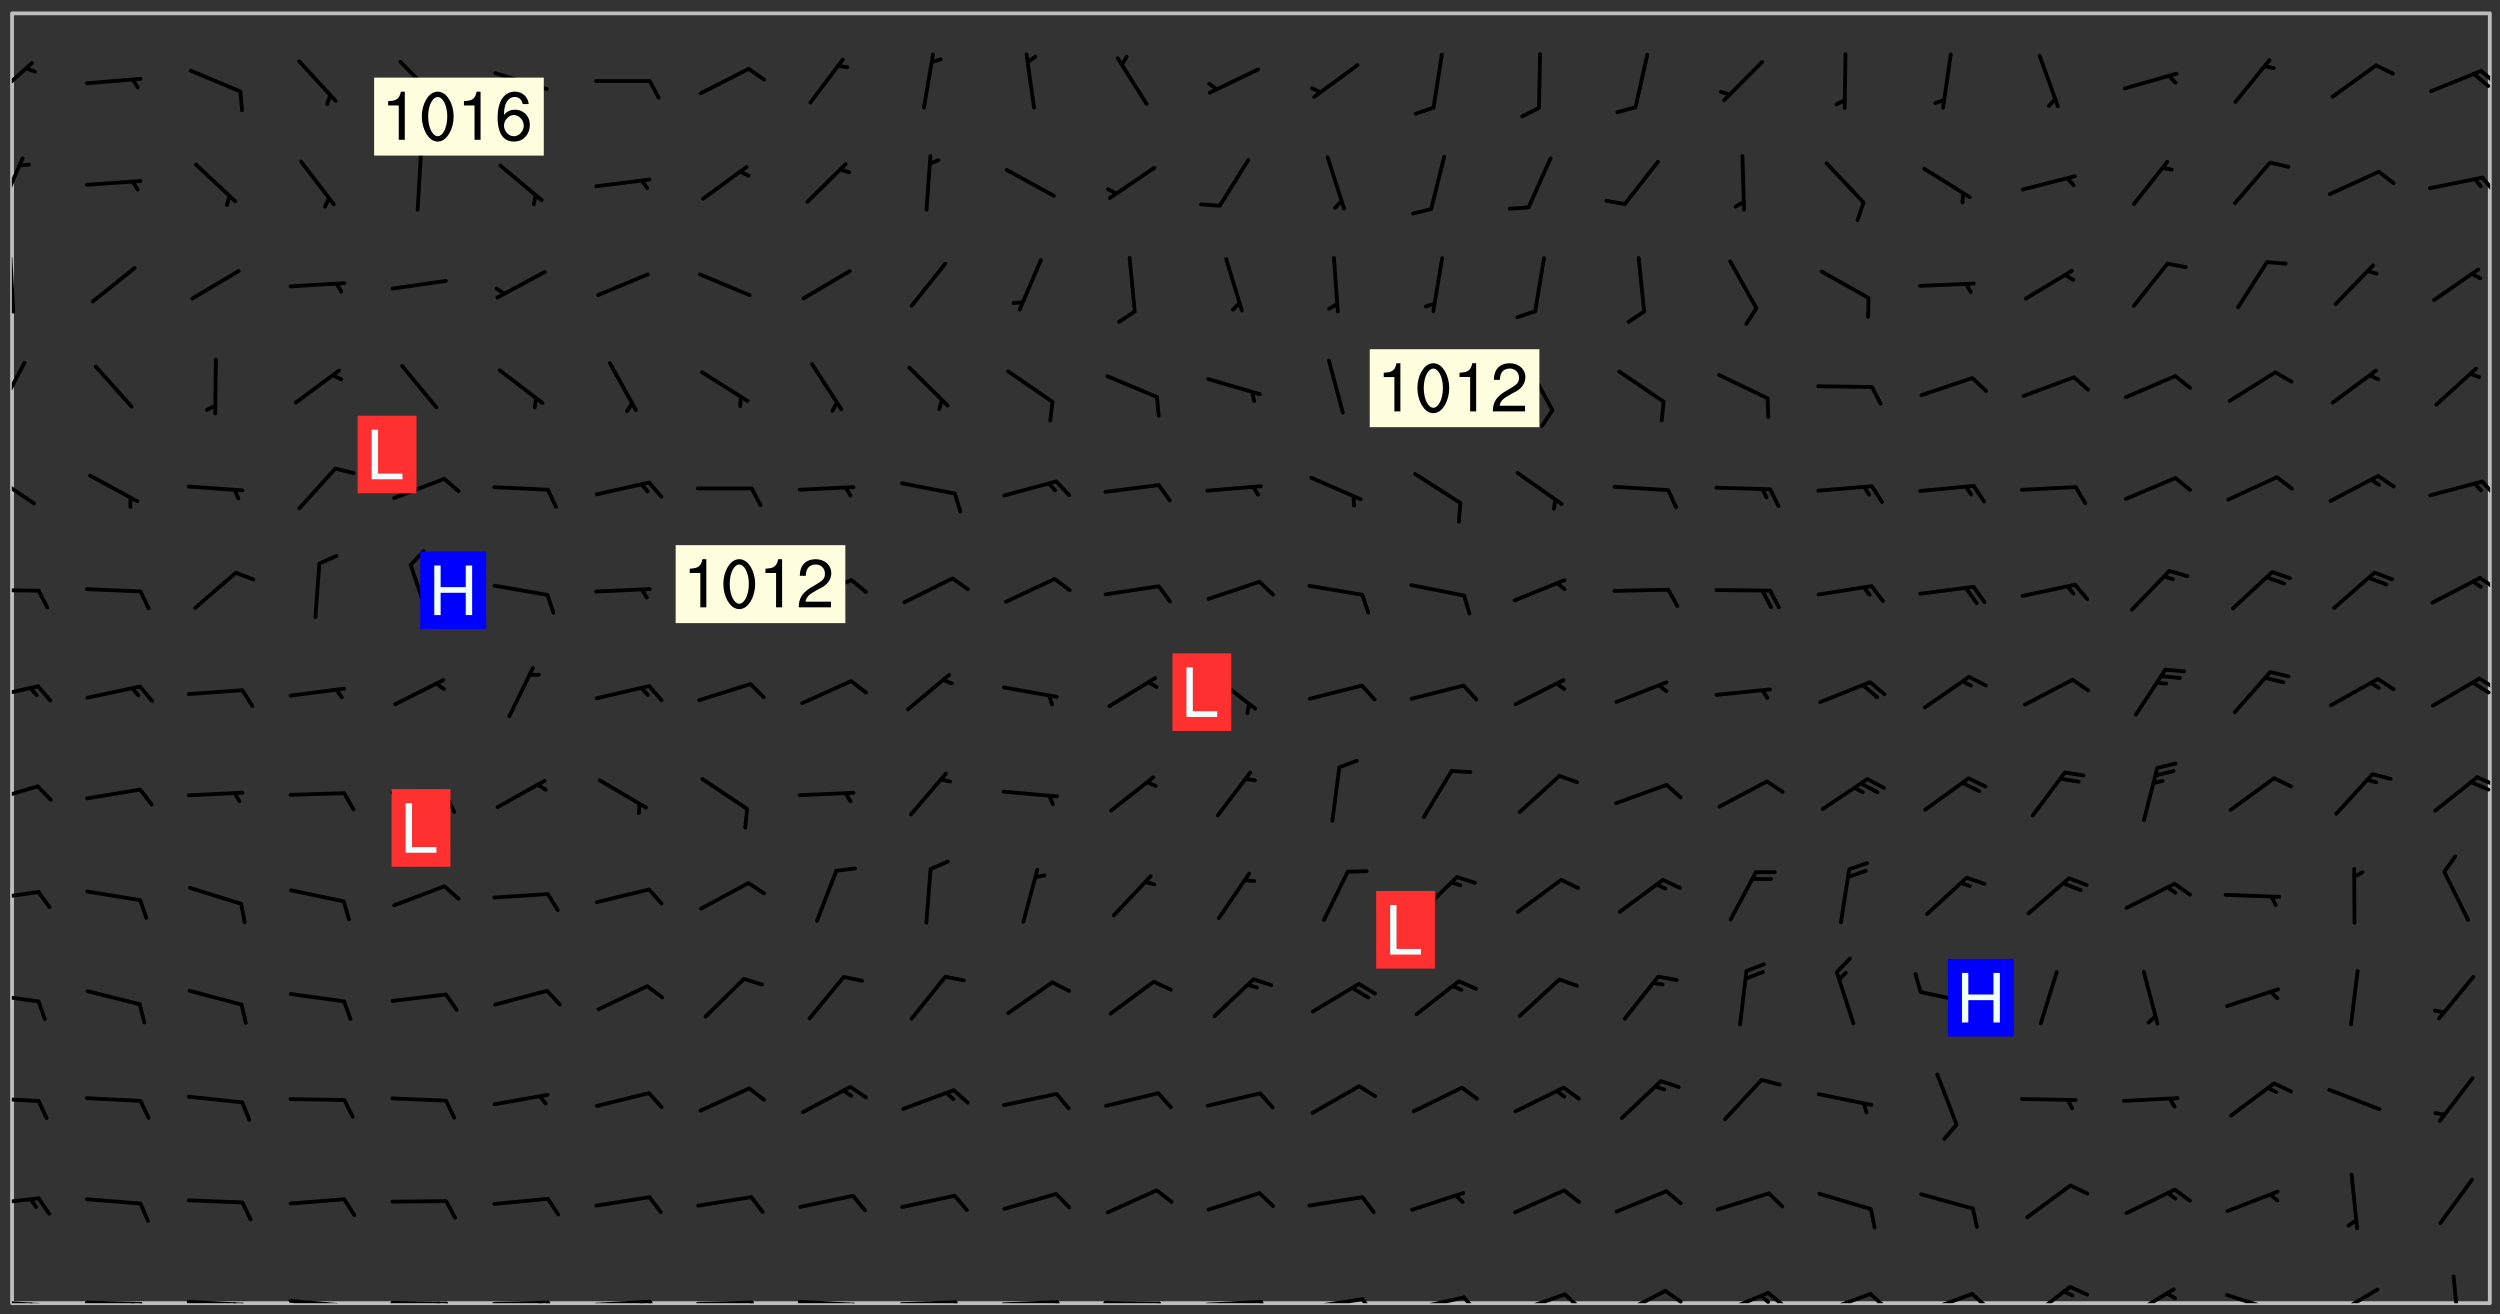 <svg xmlns="http://www.w3.org/2000/svg" role="img" xmlns:xlink="http://www.w3.org/1999/xlink" viewBox="142.45 309.95 326.84 171.84"><rect x="142.45" y="309.95" width="326.84" height="171.84" fill="#333333" stroke="none"/><defs><clipPath id="a"><path d="M144 311.672h324v168.656H144zm0 0"/></clipPath><clipPath id="b"><path d="M144 479h4v1.328h-4zm0 0"/></clipPath><clipPath id="c"><path d="M147 480h2v.328h-2zm0 0"/></clipPath><clipPath id="d"><path d="M146 480h2v.328h-2zm0 0"/></clipPath><clipPath id="e"><path d="M153 479h9v1.328h-9zm0 0"/></clipPath><clipPath id="f"><path d="M160 480h3v.328h-3zm0 0"/></clipPath><clipPath id="g"><path d="M159 480h2v.328h-2zm0 0"/></clipPath><clipPath id="h"><path d="M166 479h9v1.328h-9zm0 0"/></clipPath><clipPath id="i"><path d="M173 480h3v.328h-3zm0 0"/></clipPath><clipPath id="j"><path d="M172 480h2v.328h-2zm0 0"/></clipPath><clipPath id="k"><path d="M180 479h8v1.328h-8zm0 0"/></clipPath><clipPath id="l"><path d="M187 480h2v.328h-2zm0 0"/></clipPath><clipPath id="m"><path d="M186 480h2v.328h-2zm0 0"/></clipPath><clipPath id="n"><path d="M193 480h9v.328h-9zm0 0"/></clipPath><clipPath id="o"><path d="M200 480h3v.328h-3zm0 0"/></clipPath><clipPath id="p"><path d="M199 480h2v.328h-2zm0 0"/></clipPath><clipPath id="q"><path d="M206 480h9v.328h-9zm0 0"/></clipPath><clipPath id="r"><path d="M213 480h3v.328h-3zm0 0"/></clipPath><clipPath id="s"><path d="M212 480h2v.328h-2zm0 0"/></clipPath><clipPath id="t"><path d="M220 479h8v1.328h-8zm0 0"/></clipPath><clipPath id="u"><path d="M227 479h2v1.328h-2zm0 0"/></clipPath><clipPath id="v"><path d="M226 479h2v1.328h-2zm0 0"/></clipPath><clipPath id="w"><path d="M233 480h8v.328h-8zm0 0"/></clipPath><clipPath id="x"><path d="M240 480h3v.328h-3zm0 0"/></clipPath><clipPath id="y"><path d="M246 479h9v1.328h-9zm0 0"/></clipPath><clipPath id="z"><path d="M253 480h3v.328h-3zm0 0"/></clipPath><clipPath id="A"><path d="M260 479h8v1.328h-8zm0 0"/></clipPath><clipPath id="B"><path d="M267 479h2v1.328h-2zm0 0"/></clipPath><clipPath id="C"><path d="M273 479h8v1.328h-8zm0 0"/></clipPath><clipPath id="D"><path d="M280 479h3v1.328h-3zm0 0"/></clipPath><clipPath id="E"><path d="M286 480h9v.328h-9zm0 0"/></clipPath><clipPath id="F"><path d="M293 480h3v.328h-3zm0 0"/></clipPath><clipPath id="G"><path d="M300 479h8v1.328h-8zm0 0"/></clipPath><clipPath id="H"><path d="M307 479h2v1.328h-2zm0 0"/></clipPath><clipPath id="I"><path d="M313 479h8v1.328h-8zm0 0"/></clipPath><clipPath id="J"><path d="M320 479h3v1.328h-3zm0 0"/></clipPath><clipPath id="K"><path d="M326 479h9v1.328h-9zm0 0"/></clipPath><clipPath id="L"><path d="M333 479h3v1.328h-3zm0 0"/></clipPath><clipPath id="M"><path d="M340 478h8v2.328h-8zm0 0"/></clipPath><clipPath id="N"><path d="M346 478h4v2.328h-4zm0 0"/></clipPath><clipPath id="O"><path d="M353 478h8v2.328h-8zm0 0"/></clipPath><clipPath id="P"><path d="M359 478h4v2.328h-4zm0 0"/></clipPath><clipPath id="Q"><path d="M366 478h8v2.328h-8zm0 0"/></clipPath><clipPath id="R"><path d="M373 478h3v2.328h-3zm0 0"/></clipPath><clipPath id="S"><path d="M372 479h2v1.328h-2zm0 0"/></clipPath><clipPath id="T"><path d="M380 478h8v2.328h-8zm0 0"/></clipPath><clipPath id="U"><path d="M386 478h4v2.328h-4zm0 0"/></clipPath><clipPath id="V"><path d="M393 478h8v2.328h-8zm0 0"/></clipPath><clipPath id="W"><path d="M400 478h3v2.328h-3zm0 0"/></clipPath><clipPath id="X"><path d="M407 477h7v3.328h-7zm0 0"/></clipPath><clipPath id="Y"><path d="M420 478h7v2.328h-7zm0 0"/></clipPath><clipPath id="Z"><path d="M433 479h8v1.328h-8zm0 0"/></clipPath><clipPath id="aa"><path d="M446 478h8v2.328h-8zm0 0"/></clipPath><clipPath id="ab"><path d="M462 476h3v4.328h-3zm0 0"/></clipPath><clipPath id="ac"><path d="M144 466h4v2h-4zm0 0"/></clipPath><clipPath id="ad"><path d="M144 453h4v2h-4zm0 0"/></clipPath><clipPath id="ae"><path d="M144 439h4v3h-4zm0 0"/></clipPath><clipPath id="af"><path d="M144 426h4v2h-4zm0 0"/></clipPath><clipPath id="ag"><path d="M144 412h4v3h-4zm0 0"/></clipPath><clipPath id="ah"><path d="M466 411h2v2h-2zm0 0"/></clipPath><clipPath id="ai"><path d="M465 411h3v3h-3zm0 0"/></clipPath><clipPath id="aj"><path d="M144 399h4v3h-4zm0 0"/></clipPath><clipPath id="ak"><path d="M466 398h2v3h-2zm0 0"/></clipPath><clipPath id="al"><path d="M465 398h3v3h-3zm0 0"/></clipPath><clipPath id="am"><path d="M144 386h4v2h-4zm0 0"/></clipPath><clipPath id="an"><path d="M466 385h2v3h-2zm0 0"/></clipPath><clipPath id="ao"><path d="M144 371h4v6h-4zm0 0"/></clipPath><clipPath id="ap"><path d="M466 372h2v3h-2zm0 0"/></clipPath><clipPath id="aq"><path d="M144 357h2v7h-2zm0 0"/></clipPath><clipPath id="ar"><path d="M144 343h1v8h-1zm0 0"/></clipPath><clipPath id="as"><path d="M144 330h2v8h-2zm0 0"/></clipPath><clipPath id="at"><path d="M466 332h2v4h-2zm0 0"/></clipPath><clipPath id="au"><path d="M144 317h3v7h-3zm0 0"/></clipPath><clipPath id="av"><path d="M466 318h2v4h-2zm0 0"/></clipPath><g id="aw" clip-path="url(#clip1)"><path fill="#fff" fill-opacity="0" fill-rule="evenodd" d="M0 0h1000v1000H0zm0 0"/><path fill="#d3d3d3" fill-opacity="0" fill-rule="evenodd" d="M162.152 355.867l-.234.293.059.234.117.172.176.234.293.348.113.059.117-.172.059-.234.176-.176.465-.176h.699l.234.293.289.816.059.176.176.23.352.234.699.699.172.176.234.348.234.41.289.582.41.465.23.234.234.176.117.23.176.293.172 1.164v.234l.059.289.059.117.117.117.348.41.117.172.176.176.176.234.117.172.172.352.059.234.234.406.234-.059-.176.176-.059.93h-.582l-.234-.113-.348.113-.117.117-.059.293-.059.176-.117.172-.465.293-.059.234-.059.113v.645l.059.172v.41l.059.059v.406l.059.406.117.176.059.059.23.641-.059.293v.699l-.059.582v.234l-.059.23-.055.352v1.922l.055.117h.426l-.367.117-.023.352.891 1.168 1.742.539 1.34.359v.539l.09.809.535.715 1.52.27.891-.086.09 1.164.535.18 1.16-.18 2.055-.984 1.16-.363 1.879-.176 1.695-.18-.18.719-1.516.086-1.25.09-.805.27-1.074.809.27.719.535.898-.18.625-.266.809.266 1.078.625.898.805.18 1.25-.18-.266.723.098.504.055.293v.172l.059.293v.406l.176.117.352.117h.406l.293-.176.113-.117.059-.117.117-.23.059-.176.352-.465.23-.176.176-.059.176.059.059.176.117.988.055.469.059.172.117.234.176.059.816.059h.289l.117.234.059.406.059.352v1.105l.117.293.117.348.289.699.176.352.582.754.352.176.172.059.469.234.641.465.348.234.293.176.293.055.23.062.816.348.293.176.113.172.352.352.117.176.523.641v.289l.059.352v.348l.059.352.059.289.117.059.172.059h.176l.582.234.176.117.176.289.176.234.113.234.293.23.117.117v.41l.059.055.289.234.234.117.059.117.117.172.059.117.23.234.059.176.234.059.117.059-.117.113-.059.117v.117l-.117.293-.117.289v.582l.176.117.117.059.059.117.117.117.113.059.176.348.059.352.059.406v.176l-.059.176-.117.699v.172l.117.176.293.293h.406l.176.117.117.172.117.293v.234h-.527l-.23-.234h-.234l-.176.059-.059.699.059.348.117.176.176.41.117.23.289.469.176.055h.523l.234.059.758.641.059.293v.234l.059.059.23.348v.352l-.117.172v.293l.293.289.293.176.172.059.293.176.293.117.582.406.289.234.293.176.219.16.016.012.23.176.641.523.176.234.117.176.176.176.113.172v.641l.117.176.469.117.582.117.234.059.23.113.293.117.113.059.586.352.289.172.176.062.176.055.176.059.699.352.289.176.234.055.289.176.234.117.641.406.293.117.172.059.234.059.41.059.23.059.234.117.059.172-.41.176.469.059.059.293.113.234.176.055.234.059.176.059.406.117.641.234.117.172.059.234v.176l-.059.117-.059.406.234.234.117.059.348.117.641.23.176.117.289.117.176.176.234.465.582 1.105.176.176.348.176.176.117.352.117 1.047.523.234.059.465.113.293.059.465.176.758.582.234.234.348.465.176.176.289.234.816.699.293.176.289.289.293.176.293.289.695.641.176.176.293.234.289.234.469.289.641.582.348.234.234.293.348.348.352.465.934.992.348.406.117.176.234.059.113.117.645.176.23.113.234.059.293.176.23.117.934.699.406.406.234.176.406.176.234.117.816.348.348.234.234.117.293.289.23.117.758.352.352.172.23.059.293.117.234.059.871.176h.816l.469.23.172.059.875.699.465.117.293.059.176.059.23.059.469.059.348.059.352.059.406.059h.293l.172.059v.23l.176.176h.293l.348.059.352.059.699.117h.641l.465-.234.293-.176.172-.117.41-.172.289-.176.934-.465.469-.293.523-.293.465-.172.465-.176 1.051-.465.289-.117.41-.117.289-.117.527-.176 1.516-.699.582-.348.289-.059.293-.059.348-.117.875-.23.352-.117h.113l.234-.059.875-.234.234-.059h.812l.352-.059.816-.117.172-.059.352-.055.293-.059.23-.059.816-.176.176-.059h.348l.234-.059.465-.117.758-.172.234-.059h.348l.41-.117.289-.059 1.285-.059h.289l.41-.059.23-.059h.176l.875-.117h.406l.41-.117h.348l.352-.113.871-.059h1.75l1.047.289.41.117.289.117.352.117.289.117 1.051.172.289.059h.293l.293.059.172.059.41.059.172.059.117.059h.117l.117.059.352.059h.113l.41.066 1.922.395 1.926.395 1.52.449 1.695.719 2.145.805 1.605-.719 1.43-.805 1.16-1.078 1.25-.449 3.035-.719 1.875-.359 2.145-1.348 2.234-1.254 2.5-1.258 1.695-.449 1.785-.18 1.16-.27.625.539 1.34-.27.715-.988.984-1.344.445-.18.805-.359 1.875-.539 1.785-.449 1.25-.27 1.16-.09 1.699-.09 1.961-.27 1.25-.09h.539l.625-.09h.891l2.145-.18 2.41-.18 2.59-.09 1.695.18 1.609.09 1.43.359 1.16.719 1.875.988 1.16 1.527.266.715.629.09.355.898.535.539.535 1.527 1.074.359h.535l-.805.535.09 1.707.715 2.695.891.805.895.988.715 1.258 1.785.539 1.52-.18.355 1.344 1.609-.805.98-.539.27.27.316-.215.219-.145.801.449.449-.359h.355l.535-.27.539-.719.535-.27.625-.988 1.16.449.84.371 1.395.617 1.695-.18h1.605l1.785.09.18-1.707.535-1.344.805.27.492.848.402.406-.09.539v.359l.715.449.711-.27h1.43l.359.988.445 1.258.715 1.344 1.25.629 1.695.629.715-.18.18-.539.98-.09.449.359.086 1.258-.266.629-.535.18v.539l.715.984.266.539.984.988.801 1.078-.266.359-.09.898-.625 2.332-.355 2.066-.09 1.793-.18.719-.09.539v1.438l-.98 1.883-.359 1.707-.535.898-.805 1.168-.266.539 2.055 1.254.086.359-.355.539-.09-.18v.809l.09 1.438-.445.715-1.074.094-.266.715.535.898.805.719 1.16.809 1.34.27.445.359-.355.449-1.789-.09-1.25-.449-.715-.719-.625-.09-.176 3.59-.188 1.309h89.359V311.703h-55.27v49.082l.762.125 3.289.543 2.023 2.836v2.754l2.352.332 2.348.332h4.051l-1.379 4.16-2.023.707-2.023.703-.543.344-2.594 1.617-.188.117-2.023-2.078-.73-2.742-2.672-2.078-1.375-3.5-.066-.082-1.957-2.672 2.75-1.418v-49.082H294.422v91.414l.117.031.133.012.074.074.105.047.09.059.086.059.09.059.297.297.059.09.031.117.027.117.016.137-.031.117-.059.09-.059.086-.043.105-.047.102-.027.121v.145l.176.27.148.148.074.086.074.074.043.105.062.09.059.086.043.105.059.09.047.102.043.105.059.086.117.18.074.074.062.086.059.09.043.105.059.09.059.086.062.09.059.09.043.102.117.18.074.074.059.086.074.074.09.059.105.047h.148l.133-.016.133.016.102-.047.074-.074.047-.102-.016-.133v-.148l-.047-.105-.027-.117-.047-.102-.027-.121-.043-.102-.062-.09-.043-.102-.043-.105-.031-.117-.016-.133-.012-.137.086-.059.059-.086.121-.031.043.105.016.133v.117l.059.102.059.09.09.059.148.148.059.09.043.105-.012.102.086.059.105.047.086.059.09.059.074.074-.117.027-.105.047-.086.059-.074.074-.059.09-.062.086-.027.121-.047.102-.043.105-.031.117-.012.133-.016.133v.148l.027.117.047.105.043.102.059.09.074.074.09.059.074.074.09.059.059.09.043.105.047.102.117.031.133.016h.148l.117-.031.105.043.043.105.047.102.027.121L299.5 410l.027.117.031.121.027.117.105.043.102.047.133-.016.148.148.062.086.074.074.07.074.09.062.105.043.102.043.117.031.137.016.117-.031.074-.074.027-.117-.012-.133-.031-.121-.027-.117.043-.105h.117l.09.062.117.027h.148l.133.016h.148l.133.016.133-.016h.148l.133-.016.133-.012.137.012.117-.027.133-.016.191-.059-.059.176-.016.133-.027.121-.016.133-.059.086-.133.016-.105.047-.105.043-.117.031-.117.027-.266.031h-.148l-.133.016-.074.074.059.086.148.148.117.18.074.07.09.062.09.059.086.059.09.059.102.043.105.062.105.043.086.059.105.047.102.043.18.117.059.09-.043.102-.047.105.016.133.223.223.059.09.043.102.031.121.043.102.016.133.031.117.012.137.031.117.148.148.102.043.105.043.117.031.133.016.137.016h.117l.117-.031.09-.059.043-.105.047-.102.043-.105.031-.117.012-.133v-.148l-.012-.133-.016-.133-.031-.117-.043-.105-.047-.105-.043-.102-.043-.105-.016-.133.016-.133.027-.117.031-.117.027-.121.047-.102.09-.059.086-.062.074-.074.09-.059.223-.223.059-.086.074-.074.117-.18.059-.086v-.148l-.074-.074-.102-.047-.105-.043-.102-.043-.059-.09-.047-.105-.027-.117.09-.059.117-.031.102-.043.18-.117.148-.148.012-.133-.012-.105-.09-.059-.133.016h-.148l-.133.016-.133-.016-.121-.031-.086-.059-.074-.074-.059-.09-.062-.086-.117-.18-.059-.086.031-.121.086-.059.121-.031.059-.086v-.121l-.031-.117-.059-.09-.059-.086-.047-.105-.027-.117-.016-.133.059-.09.074-.074.09-.059.117-.18.074-.074.059-.086.148-.148.121-.031.133-.016.133.016.074.074.043.105.016.133-.031.117-.117.031-.133.012-.148.148-.043.105-.047.102-.027.121-.031.117v.148l.031.117.043.105.059.09.074.07.074.074.117.031.121.027.117-.027.133-.016h.117l.09.059.074.074.047.105.059.086.102.047.133.016.105.043.086.059-.012.105-.074.074-.18.117-.059.09-.09.059-.07.074-.074.074-.062.09-.027.117-.016.133.016.133-.016.133v.148l.016.133.027.117.031.121.074.074.09.059.086.059.09.059.117.031v.086l-.102.047-.09.059-.266.031-.117.027h-.148l-.105.043-.102.047-.059.09-.062.234-.012.133-.031.121-.016.133v.293l-.012.133.012.137.016.133.133.016.133.012.121.031.086.059.074.074.047.105.043.102.016.133v.445l-.016.133v.445l.031.266.027.117.016.133.031.117.086.211.031.266v.148l-.031.117-.027.117-.031.121-.027.117-.031.117-.031.121-.012.133-.016.133.09.059.117-.031.102.016.047.105-.031.266v.441l-.043.105-.047.105-.043.102-.043.105-.059.086-.031.121-.043.117-.031.117-.016.133.016.133.059.09.105.047.086.059.059.086-.012.137-.031.117-.043.102v.445l-.016.133v.148l-.031.117-.043.105-.027.117-.047.105-.043.102-.031.121-.027.117-.031.133-.031.117-.027.117-.043.105-.031.117-.031.121-.012.133-.016.133v.297l.027.117v.148l.047.398.027.117.059.09.121.031h.148l.133-.016.059.09v.117l-.059.09-.09.059-.102.043-.105.047-.09.059-.086.059-.137.016-.117-.031-.133-.016-.102.047-.062.086-.012.137-.016.133-.031.117-.027.117-.016.133-.031.121v.297l.016.133.031.117v.148l.012.133v.148l-.027.117-.047.102-.027.121-.031.117-.059.09-.074.074-.102.043-.105.047-.117.027-.121.031-.102-.047.059-.086.105-.047.027-.117.031-.117.027-.121.031-.117v-.148l.016-.133-.031-.117-.043-.105-.105.016-.074.074-.102.043-.09.062-.074.074-.043.102-.016.133-.031.117L304.25 426l-.031.117-.027.117-.031.121-.027.117-.031.117-.043.105-.09.059h-.09l-.117-.031-.031-.086.016-.137-.031-.117v-.148l-.012-.133v-.148l-.062-.234-.027-.121-.043-.102-.047-.105-.059-.086-.059-.09-.043-.105-.062-.086-.148-.148-.07-.074-.105-.047-.105-.043-.102-.043-.297-.297-.09-.074-.086-.059-.105-.043-.09-.062-.086-.059-.105-.043-.09-.059-.086-.062-.074-.07-.105-.047-.086-.059-.105-.043-.09-.062-.102-.043-.105-.043-.086-.059-.105-.047-.105-.043-.102-.047-.09-.059-.102-.043-.105-.043-.09-.062-.117-.027-.133-.016-.133.016H299.75l-.133.016-.117-.031-.09-.059-.074-.074-.09-.059-.102-.047h-.148l-.121-.027-.102-.043-.074-.074-.117-.18-.09-.059-.102-.043-.09-.062-.105-.043-.09-.059-.086-.059-.105-.047-.059-.086-.059-.09-.043-.105-.047-.102-.074-.074-.086-.059-.074-.074-.09-.059-.223-.223-.043-.105-.031-.266.105-.043h.145l.105.043.074.074.09.059.086.059.105.047.09.059.148.148.07.074.148.148.062.086.074.074.086.059.074.074.09.062.09.059.086.059.27.176.102.047.105.043.102.043.047-.074.059-.086.074-.074.07-.074.105.043.074.074.059.09.043.102.047.105.043.105.121.027.117-.027.074-.09.043-.105.059-.09.074-.074.105-.043.117-.027.133.012.09.059.148.148.059.09.043.105.047.102.043.105.043.102.105.047.105.043.133.016.086-.059.059-.09.074-.074.105-.043.117.027.105.047.102.043.105.043.102.047.18.117v.117l-.016.133.016.133.016.137.059.086.102.047.121.027.117.031h.148l.117-.031.059-.09.18-.117.059-.09.074-.074.059-.086.117-.18.18-.117.117.031.09.059.043.074-.016.133v.117l.09.059h.148l.133-.016.133-.012.266-.031.105-.043.117-.031.121-.027.074-.074.07-.074.062-.09-.016-.105-.047-.102-.102-.043-.105-.016-.117.027-.266.031h-.148l-.074-.074-.09-.059-.117-.031-.117-.027-.133-.016h-.148l-.133.016h-.297l-.105-.047-.148-.148-.043-.102-.059-.09.223-.223.086-.059.105-.043.117-.031.133-.016.133.016.137.016.102.043.133-.012.09-.062.102-.043.062-.09-.047-.102-.09-.059-.117-.031-.102-.043-.059-.09-.062-.09v-.117l.016-.133.105-.047.074-.07v-.121l-.09-.059-.031-.117.09-.059.074-.074.043-.105.059-.09.047-.102.016-.133v-.148l-.047-.105-.043-.102-.09-.059-.133-.016-.102-.043-.137-.016-.117-.031h-.445l-.133-.016-.133-.012-.133-.016-.117-.031h-.148l-.133-.016-.133-.012-.266-.031-.121-.043-.086-.059-.074-.074v-.148l.012-.133.105-.047.102-.043.133-.016h.152l.133-.016h.293l.121.031.102.043.09.059.234.062.121-.047.09-.059.102-.043.133-.016.105.043.102.047.133.012.121-.027h.145l.121-.031.117-.027.105-.047.074-.074.086-.059.148-.148.059-.086.047-.105.027-.117.016-.105-.102-.043-.09-.059-.117-.031-.105-.043-.09-.062-.074-.086-.074-.074-.102-.043-.105-.047-.102-.043-.059-.09-.047-.102-.086-.211-.062-.086-.059-.09-.074-.074-.086-.059h-.27l-.117.031-.09.059-.102.043-.133.016-.105-.016-.027-.117-.062-.09-.117-.031-.102-.043-.148-.148-.031-.117-.016-.105.074-.074.18-.117.117-.027.117-.031.137.016.102.043.105.043.102.047.105.043.117.031.133.016.117.027.133.016.105-.016.09-.059-.074-.074-.105-.043-.074-.074-.074-.09-.148-.148-.086-.059-.09-.059-.074-.074-.09-.059-.102-.047-.121-.027-.102-.047-.105-.043-.117-.031-.102-.043-.121-.031h-.148l-.117.031-.105.043-.086.062-.18.117-.086.059-.09.059-.105.047-.086.059-.105.043-.102.043-.105.047-.074.074-.059.09-.059.086-.047.105-.059.086-.074.074-.133-.012-.117-.031h-.117l-.074.074-.09.059-.074.074-.09.059-.086.059-.105.047-.102.043-.137.016-.102-.043-.148-.148-.105-.047h-.086l-.105.047-.102.043-.121.031-.117-.031-.074-.074v-.117l.031-.121.074-.07.059-.09.074-.074.117-.031.105-.043h.293l.133-.016.137-.016.102-.043.09-.059.102-.047.09-.059.133-.012.09.059.133.012.09-.059.086-.059.105-.043.09-.059.086-.062.09-.059.148-.148.059-.086.059-.09.105-.043.133-.016.117.027.121.031.059-.059.059-.09.031-.266.027-.117.105.012.133.016.102-.043.09-.059.059-.09.074-.074.059-.09.047-.102.012-.133-.012-.133-.047-.105-.148-.148-.059-.09-.059-.086-.043-.105v-.445l.016-.133v-.148l.012-.133-.059-.059-.09.059-.102-.043-.18-.117-.086-.059-.062-.09-.059-.09-.074-.074-.086-.059-.121.031-.102.012-.105.047-.086.059-.105.043-.148.148-.09.059-.086.059-.09.062-.105.043-.133.016v-.121l.105-.043.117-.031.074-.07.043-.105v-.148l-.027-.117-.148-.148-.133-.016h-.148l-.117.031-.105.043-.102.043-.09.062-.117.027-.074-.074.012-.133-.043-.102-.043-.105-.09-.059-.117.027-.121.031-.117.031-.102.043-.121.031-.102.043-.105.043-.09.059-.102.016v-.117l.016-.133-.059-.09-.074.043-.148.148-.059.09-.074.074-.047.105-.043.102-.074.074-.059.09-.074.074-.059.086-.074.074-.09.062-.074.07-.074.074-.102.016-.133.016-.105-.043v-.121l.148-.148.043-.102.059-.09.047-.102.043-.105.059-.09.031-.117.043-.102.031-.121.027-.117.047-.105.043-.102.043-.105.074-.07.09-.062.09-.059.102-.043h.297l.266-.031.105-.043-.074-.074-.117-.031-.105-.043-.09-.059-.102-.047-.09-.059-.102-.043-.105-.043-.09-.062-.086-.059-.105-.043-.102-.043-.121-.031-.117-.031-.102-.043L297.5 410.25l-.102-.043-.09-.059-.043-.105-.016-.133.102-.043.133-.016.137.016.133-.016.102-.043.059-.09.016-.105-.09-.059-.074-.074-.102-.043-.09-.059-.148-.148-.043-.105-.016-.133v-.293l-.059-.09-.09-.059-.074-.074-.043-.105-.031-.117-.059-.09-.074-.074-.117-.027-.074-.074-.09-.059-.09-.062-.086-.059-.074-.074-.059-.086-.047-.105-.086-.059-.148-.148-.195-.059-.133.016-.102.043-.074.074-.047.102-.043.105-.059.09-.059.086-.297.297-.09.059h-.086l-.062-.086-.043-.105.031-.117.059-.09.027-.117-.012-.133-.09-.062-.105.047-.117.027-.117.031-.27.176-.102.047-.117.027-.105.047-.09.059-.102.043-.059-.086-.047-.105.016-.133.047-.105.07-.074.074-.07.059-.09v-.148l-.043-.105h-.238l-.102.047-.031.117-.027.117-.031.121-.074.043-.133.016-.074-.047-.043-.102-.043-.105-.047-.102-.043-.105-.121.031-.102.043-.133.016-.117.031-.105.043-.09.059-.102.047-.121.027-.133.016-.102-.043-.059-.09-.047-.105-.043-.102-.043-.105v-.117l.059-.09.086-.059.18-.117.102-.047.105-.043.105-.059.102-.043.09-.062.102-.043.105-.059.102-.047.09-.059.105-.043.102-.043.09-.062.102-.043.137-.016.117.031.102.043.121.031.102.043.105.047.102.043.105.043.102.047.105.043.102.043.105.047.086.059.105.043.117.031.105.043.102.047.09.059.105.043.102.043.105.047.117.027.102.047.121.027h.148l.086-.059.016-.102.059-.09-.027-.117-.074-.074-.117-.18-.074-.074-.09-.074-.18-.117-.086-.059-.105-.043-.102-.047-.27-.176-.059-.09-.074-.074-.059-.09-.043-.102-.031-.117-.016-.137v-.562l-.012-.133-.016-.133-.031-.117-.016-.133-.012-.133-.031-.121-.223-.223-.059-.086-.016-.105.031-.117.133-.016v-91.414H172.992v1.453l-.059.234-.352 1.051-.172.523-.117.348-.176.41-.117.172-.234.293-.23.059h-.352l-.117.059-.23.406v.293l.117.176.23.23.117.234.641.758.293.465.176.234.23.352.234.348.641.816.176.465.172.41.117.695.176.469.117 1.398.059.465v.875l.117 1.047v4.781l-.059.465-.352 1.281-.176.523-.113.41-.352.93L172.934 336l-.234.582-.117.176-.172.348-.176.406-.352.816-.059.293-.113.293-.117.289-.059.176-.117.875-.059.406-.059.117-.059.176-.059.172-.23.527-.117.172v.234l-.117.234-.059.172-.176.586v.289l-.059.176v.293l-.059.113-.059.527v.172l-.055.234v2.621l-.176.816-.117.176-.176.234-.117.172-.113.234-.586.934-.23.289-.293.465-.176.234-.289.352-.352.699-.113.23-.176.41-.176.23-.406.527-.816.699-.293.172-.289.234-.176.117-.176.176-.523.406-.527.176-.172.176-.234.055-.641.176h-.758m12.211 31.023l-1.074.449.359.895 1.25-.715.445-.539-.98-.09"/><path fill="#d3d3d3" fill-opacity="0" fill-rule="evenodd" d="M201.508 416.598h-.895l.449.629.98.359.805-.09.445-.988-.176.09-.715-.355-.895.355m154.621 59.07l-.059-.523v-.293l.113-.293.059-.23.469-.469h.113l.117-.113.117-.059h.176l.234-.059h.348l.234.059.117.059.23.172.059.176.117.582v.293l-.117.176-.172.289-.176.176-.527.523-.23.234-.117.059h-.176l-.117-.059-.406-.293-.176-.117-.117-.059-.059-.113-.055-.117m6.641-10.957l-.059-.172v-1.109l.059-.172.176-.059.172-.059h.176l.234-.059.117.059.059.699-.059.172-.117.176-.117.059-.234.523-.113.059h-.234l-.059-.117m9.613-14.391l-.117-.176v-.699l.293-.875.117-.172.176-.352.113-.23.117-.293.352-.758.117-.23.172-.234h.176l.117-.059h.641l.117.059.234.234.172.113.352.293.117.117.113.176v.113l.117.059.117.117v.699l-.059.176v.23l-.059.176-.348 1.051-.117.23-.117.234-.117.059-.23.234-.641.289h-.875l-.41-.117-.641-.465"/><path fill="none" stroke="#bebebe" stroke-linecap="round" stroke-linejoin="round" stroke-miterlimit="10" stroke-width=".5" d="M467.957 311.695H144.027v168.625h323.93v-168.625"/><g clip-path="url(#a)"><path fill="#fff" fill-opacity="0" fill-rule="evenodd" d="M144 311.672v168.656h324V311.672H144"/></g><g clip-path="url(#b)"><path fill="none" stroke="#000" stroke-linecap="round" stroke-linejoin="round" stroke-miterlimit="10" stroke-width=".5" d="M147.508 480.555l-7.016-.449"/></g><g clip-path="url(#c)"><path fill="none" stroke="#000" stroke-linecap="round" stroke-linejoin="round" stroke-miterlimit="10" stroke-width=".5" d="M147.508 480.555l1.008 2.234"/></g><g clip-path="url(#d)"><path fill="none" stroke="#000" stroke-linecap="round" stroke-linejoin="round" stroke-miterlimit="10" stroke-width=".5" d="M146.484 480.488l.508 1.117"/></g><g clip-path="url(#e)"><path fill="none" stroke="#000" stroke-linecap="round" stroke-linejoin="round" stroke-miterlimit="10" stroke-width=".5" d="M160.828 480.414l-7.027-.172"/></g><g clip-path="url(#f)"><path fill="none" stroke="#000" stroke-linecap="round" stroke-linejoin="round" stroke-miterlimit="10" stroke-width=".5" d="M160.828 480.414l1.098 2.195"/></g><g clip-path="url(#g)"><path fill="none" stroke="#000" stroke-linecap="round" stroke-linejoin="round" stroke-miterlimit="10" stroke-width=".5" d="M159.805 480.391l.551 1.098"/></g><g clip-path="url(#h)"><path fill="none" stroke="#000" stroke-linecap="round" stroke-linejoin="round" stroke-miterlimit="10" stroke-width=".5" d="M174.141 480.512l-7.02-.363"/></g><g clip-path="url(#i)"><path fill="none" stroke="#000" stroke-linecap="round" stroke-linejoin="round" stroke-miterlimit="10" stroke-width=".5" d="M174.141 480.512l1.035 2.223"/></g><g clip-path="url(#j)"><path fill="none" stroke="#000" stroke-linecap="round" stroke-linejoin="round" stroke-miterlimit="10" stroke-width=".5" d="M173.117 480.457l.52 1.113"/></g><g clip-path="url(#k)"><path fill="none" stroke="#000" stroke-linecap="round" stroke-linejoin="round" stroke-miterlimit="10" stroke-width=".5" d="M187.445 480.637l-7-.613"/></g><g clip-path="url(#l)"><path fill="none" stroke="#000" stroke-linecap="round" stroke-linejoin="round" stroke-miterlimit="10" stroke-width=".5" d="M187.445 480.637l.957 2.258"/></g><g clip-path="url(#m)"><path fill="none" stroke="#000" stroke-linecap="round" stroke-linejoin="round" stroke-miterlimit="10" stroke-width=".5" d="M186.426 480.547l.48 1.129"/></g><g clip-path="url(#n)"><path fill="none" stroke="#000" stroke-linecap="round" stroke-linejoin="round" stroke-miterlimit="10" stroke-width=".5" d="M200.773 480.379l-7.027-.102"/></g><g clip-path="url(#o)"><path fill="none" stroke="#000" stroke-linecap="round" stroke-linejoin="round" stroke-miterlimit="10" stroke-width=".5" d="M200.773 480.379l1.121 2.184"/></g><g clip-path="url(#p)"><path fill="none" stroke="#000" stroke-linecap="round" stroke-linejoin="round" stroke-miterlimit="10" stroke-width=".5" d="M199.75 480.363l.562 1.094"/></g><g clip-path="url(#q)"><path fill="none" stroke="#000" stroke-linecap="round" stroke-linejoin="round" stroke-miterlimit="10" stroke-width=".5" d="M214.09 480.258l-7.027.141"/></g><g clip-path="url(#r)"><path fill="none" stroke="#000" stroke-linecap="round" stroke-linejoin="round" stroke-miterlimit="10" stroke-width=".5" d="M214.09 480.258l1.195 2.141"/></g><g clip-path="url(#s)"><path fill="none" stroke="#000" stroke-linecap="round" stroke-linejoin="round" stroke-miterlimit="10" stroke-width=".5" d="M213.066 480.277l.598 1.07"/></g><g clip-path="url(#t)"><path fill="none" stroke="#000" stroke-linecap="round" stroke-linejoin="round" stroke-miterlimit="10" stroke-width=".5" d="M227.398 480.137l-7.016.383"/></g><g clip-path="url(#u)"><path fill="none" stroke="#000" stroke-linecap="round" stroke-linejoin="round" stroke-miterlimit="10" stroke-width=".5" d="M227.398 480.137l1.27 2.102"/></g><g clip-path="url(#v)"><path fill="none" stroke="#000" stroke-linecap="round" stroke-linejoin="round" stroke-miterlimit="10" stroke-width=".5" d="M226.379 480.195l.633 1.047"/></g><g clip-path="url(#w)"><path fill="none" stroke="#000" stroke-linecap="round" stroke-linejoin="round" stroke-miterlimit="10" stroke-width=".5" d="M240.719 480.254l-7.027.148"/></g><g clip-path="url(#x)"><path fill="none" stroke="#000" stroke-linecap="round" stroke-linejoin="round" stroke-miterlimit="10" stroke-width=".5" d="M240.719 480.254l1.195 2.145"/></g><g clip-path="url(#y)"><path fill="none" stroke="#000" stroke-linecap="round" stroke-linejoin="round" stroke-miterlimit="10" stroke-width=".5" d="M254.031 480.508l-7.02-.359"/></g><g clip-path="url(#z)"><path fill="none" stroke="#000" stroke-linecap="round" stroke-linejoin="round" stroke-miterlimit="10" stroke-width=".5" d="M254.031 480.508l1.039 2.223"/></g><g clip-path="url(#A)"><path fill="none" stroke="#000" stroke-linecap="round" stroke-linejoin="round" stroke-miterlimit="10" stroke-width=".5" d="M267.348 480.215l-7.023.227"/></g><g clip-path="url(#B)"><path fill="none" stroke="#000" stroke-linecap="round" stroke-linejoin="round" stroke-miterlimit="10" stroke-width=".5" d="M267.348 480.215l1.223 2.129"/></g><g clip-path="url(#C)"><path fill="none" stroke="#000" stroke-linecap="round" stroke-linejoin="round" stroke-miterlimit="10" stroke-width=".5" d="M280.66 480.188l-7.02.281"/></g><g clip-path="url(#D)"><path fill="none" stroke="#000" stroke-linecap="round" stroke-linejoin="round" stroke-miterlimit="10" stroke-width=".5" d="M280.66 480.188l1.238 2.117"/></g><g clip-path="url(#E)"><path fill="none" stroke="#000" stroke-linecap="round" stroke-linejoin="round" stroke-miterlimit="10" stroke-width=".5" d="M293.98 480.371l-7.027-.086"/></g><g clip-path="url(#F)"><path fill="none" stroke="#000" stroke-linecap="round" stroke-linejoin="round" stroke-miterlimit="10" stroke-width=".5" d="M293.98 480.371l1.125 2.18"/></g><g clip-path="url(#G)"><path fill="none" stroke="#000" stroke-linecap="round" stroke-linejoin="round" stroke-miterlimit="10" stroke-width=".5" d="M307.289 480.152l-7.016.355"/></g><g clip-path="url(#H)"><path fill="none" stroke="#000" stroke-linecap="round" stroke-linejoin="round" stroke-miterlimit="10" stroke-width=".5" d="M307.289 480.152l1.262 2.105"/></g><g clip-path="url(#I)"><path fill="none" stroke="#000" stroke-linecap="round" stroke-linejoin="round" stroke-miterlimit="10" stroke-width=".5" d="M320.57 479.809l-6.949 1.039"/></g><g clip-path="url(#J)"><path fill="none" stroke="#000" stroke-linecap="round" stroke-linejoin="round" stroke-miterlimit="10" stroke-width=".5" d="M320.57 479.809l1.461 1.973"/></g><g clip-path="url(#K)"><path fill="none" stroke="#000" stroke-linecap="round" stroke-linejoin="round" stroke-miterlimit="10" stroke-width=".5" d="M333.84 479.57l-6.859 1.52"/></g><g clip-path="url(#L)"><path fill="none" stroke="#000" stroke-linecap="round" stroke-linejoin="round" stroke-miterlimit="10" stroke-width=".5" d="M333.84 479.57l1.594 1.867"/></g><g clip-path="url(#M)"><path fill="none" stroke="#000" stroke-linecap="round" stroke-linejoin="round" stroke-miterlimit="10" stroke-width=".5" d="M347.043 479.172l-6.633 2.316"/></g><g clip-path="url(#N)"><path fill="none" stroke="#000" stroke-linecap="round" stroke-linejoin="round" stroke-miterlimit="10" stroke-width=".5" d="M347.043 479.172l1.801 1.664"/></g><g clip-path="url(#O)"><path fill="none" stroke="#000" stroke-linecap="round" stroke-linejoin="round" stroke-miterlimit="10" stroke-width=".5" d="M360.164 478.715l-6.246 3.227"/></g><g clip-path="url(#P)"><path fill="none" stroke="#000" stroke-linecap="round" stroke-linejoin="round" stroke-miterlimit="10" stroke-width=".5" d="M360.164 478.715l2.016 1.398"/></g><g clip-path="url(#Q)"><path fill="none" stroke="#000" stroke-linecap="round" stroke-linejoin="round" stroke-miterlimit="10" stroke-width=".5" d="M373.602 478.98l-6.488 2.695"/></g><g clip-path="url(#R)"><path fill="none" stroke="#000" stroke-linecap="round" stroke-linejoin="round" stroke-miterlimit="10" stroke-width=".5" d="M373.602 478.98l1.895 1.559"/></g><g clip-path="url(#S)"><path fill="none" stroke="#000" stroke-linecap="round" stroke-linejoin="round" stroke-miterlimit="10" stroke-width=".5" d="M372.656 479.371l.949.781"/></g><g clip-path="url(#T)"><path fill="none" stroke="#000" stroke-linecap="round" stroke-linejoin="round" stroke-miterlimit="10" stroke-width=".5" d="M386.973 479.121l-6.602 2.414"/></g><g clip-path="url(#U)"><path fill="none" stroke="#000" stroke-linecap="round" stroke-linejoin="round" stroke-miterlimit="10" stroke-width=".5" d="M386.973 479.121l1.824 1.641"/></g><g clip-path="url(#V)"><path fill="none" stroke="#000" stroke-linecap="round" stroke-linejoin="round" stroke-miterlimit="10" stroke-width=".5" d="M400.285 479.121l-6.598 2.414"/></g><g clip-path="url(#W)"><path fill="none" stroke="#000" stroke-linecap="round" stroke-linejoin="round" stroke-miterlimit="10" stroke-width=".5" d="M400.285 479.121l1.828 1.641"/></g><g clip-path="url(#X)"><path fill="none" stroke="#000" stroke-linecap="round" stroke-linejoin="round" stroke-miterlimit="10" stroke-width=".5" d="M413.09 478.191l-5.578 4.277"/></g><path fill="none" stroke="#000" stroke-linecap="round" stroke-linejoin="round" stroke-miterlimit="10" stroke-width=".5" d="M413.09 478.191l2.23 1.016m-3.043-.395l1.117.508"/><g clip-path="url(#Y)"><path fill="none" stroke="#000" stroke-linecap="round" stroke-linejoin="round" stroke-miterlimit="10" stroke-width=".5" d="M426.629 478.52l-6.023 3.621"/></g><path fill="none" stroke="#000" stroke-linecap="round" stroke-linejoin="round" stroke-miterlimit="10" stroke-width=".5" d="M425.75 479.043l1.055.633"/><g clip-path="url(#Z)"><path fill="none" stroke="#000" stroke-linecap="round" stroke-linejoin="round" stroke-miterlimit="10" stroke-width=".5" d="M440.277 481.398l-6.691-2.141"/></g><g clip-path="url(#aa)"><path fill="none" stroke="#000" stroke-linecap="round" stroke-linejoin="round" stroke-miterlimit="10" stroke-width=".5" d="M453.27 478.535l-6.043 3.586"/></g><g clip-path="url(#ab)"><path fill="none" stroke="#000" stroke-linecap="round" stroke-linejoin="round" stroke-miterlimit="10" stroke-width=".5" d="M463.902 483.824l-.68-6.992"/></g><g clip-path="url(#ac)"><path fill="none" stroke="#000" stroke-linecap="round" stroke-linejoin="round" stroke-miterlimit="10" stroke-width=".5" d="M147.492 466.613l-6.984.801"/></g><path fill="none" stroke="#000" stroke-linecap="round" stroke-linejoin="round" stroke-miterlimit="10" stroke-width=".5" d="M147.492 466.613l1.391 2.023m-2.406-1.906l.695 1.012m13.645-.445l-7.004-.566m7.004.566l.973 2.254m12.352-2.398l-7.02-.277m7.02.277l1.066 2.211m12.242-2.629l-7.008.559m7.008-.559l1.32 2.066m12.004-1.82l-7.027.07m7.027-.07l1.172 2.152m12.129-2.457l-6.996.676m6.996-.676l1.352 2.047m11.934-2.262l-6.938 1.105m6.938-1.105l1.48 1.961m11.836-1.969l-6.938 1.121m6.938-1.121l1.48 1.953m11.805-2.113l-6.879 1.441m6.879-1.441l1.57 1.883m11.738-1.898l-6.871 1.473m6.871-1.473l1.582 1.879m11.676-2.113l-6.754 1.941m6.754-1.941l1.707 1.762m11.434-2.234l-6.406 2.887m6.406-2.887l1.941 1.504m11.512-1.145l-6.684 2.168m6.684-2.168l1.766 1.703m11.68-1.168l-6.941 1.098m6.941-1.098l1.477 1.961m11.707-2.504l-6.68 2.184m5.707-1.867l.887.852m13.27-1.512l-6.414 2.871m6.414-2.871l1.938 1.508m11.422-1.402l-6.504 2.66m6.504-2.66l1.887 1.57m11.527-1.289l-6.703 2.098m6.703-2.098l1.75 1.723m11.582.332l-6.734-2.012m6.734 2.012l.48 2.406m12.852-2.473l-6.77-1.879m6.77 1.879l.531 2.398m12.23-5.418l-5.664 4.16m5.664-4.16L415.344 466m11.434-.52l-6.324 3.066m6.324-3.066l1.98 1.449m-2.898-1l.988.723m13.359-.914l-6.551 2.551m5.598-2.18l.93.801m10.418 3.598l-.711-6.988m.605 5.973l-1.02.684m12.012-.324l4.148-5.676"/><g clip-path="url(#ad)"><path fill="none" stroke="#000" stroke-linecap="round" stroke-linejoin="round" stroke-miterlimit="10" stroke-width=".5" d="M147.508 453.895l-7.016-.391"/></g><path fill="none" stroke="#000" stroke-linecap="round" stroke-linejoin="round" stroke-miterlimit="10" stroke-width=".5" d="M147.508 453.895l1.031 2.227m12.285-2.25l-7.02-.348m7.02.348l1.043 2.223m12.258-2.02l-6.988-.75m6.988.75l.914 2.277m12.418-2.59l-7.023-.125m7.023.125l1.113 2.188m12.199-2.102l-7.02-.301m7.02.301l1.059 2.215m12.207-2.977l-6.918 1.227m5.91-1.047l.758.965m13.516-1.371l-6.82 1.68m6.82-1.68l1.637 1.828m11.465-2.445l-6.395 2.914m6.395-2.914l1.945 1.492m11.273-1.688l-6.203 3.301m6.203-3.301l2.035 1.371m-2.938-.891l1.02.688m13.391-.742l-6.586 2.449m6.586-2.449l1.836 1.629m-2.793-1.27l.918.812m13.496-.676l-6.871 1.461m6.871-1.461l1.578 1.879m11.715-1.977l-6.828 1.656m6.828-1.656l1.633 1.832m11.688-1.812l-6.836 1.617m6.836-1.617l1.621 1.844m11.324-2.781l-6.098 3.492m6.098-3.492l2.078 1.309m11.344-1.113l-6.309 3.098m6.309-3.098l1.988 1.438m11.324-1.438l-6.305 3.098m6.305-3.098l1.988 1.438m-2.906-.984l.996.719m12.637-2.035l-5.105 4.828m5.105-4.828l2.324.781m-3.066-.078l1.164.391m12.73-1.254l-4.781 5.148m4.781-5.148l2.371.629m11.996 2.645L380.227 453m5.887 1.195l.348 1.176m11.789 1.605l-2.527-6.559m2.527 6.559l-1.609 1.855m17.172-5.07l-7.023-.129m6.004.113l.555 1.094m13.777-1.32l-7.016.359m5.996-.309l.629 1.055m13.012-3.031l-5.629 4.211m5.629-4.211l2.219 1.043m-3.039-.43l1.109.52m6.934-.293l6.555 2.531m7.895 1.52l4.285-5.57m-3.66 4.758l-1.211-.203"/><g clip-path="url(#ae)"><path fill="none" stroke="#000" stroke-linecap="round" stroke-linejoin="round" stroke-miterlimit="10" stroke-width=".5" d="M147.48 440.875l-6.961-.98"/></g><path fill="none" stroke="#000" stroke-linecap="round" stroke-linejoin="round" stroke-miterlimit="10" stroke-width=".5" d="M147.48 440.875l.836 2.305m12.406-1.941l-6.816-1.707m6.816 1.707l.59 2.383m12.715-2.336l-6.793-1.801m6.793 1.801l.559 2.387m12.84-2.809l-6.961-.961m6.961.961l.844 2.305m12.48-3.207l-6.977.848m6.977-.848l1.402 2.012m11.82-2.492l-6.793 1.805m6.793-1.805l1.668 1.801m11.426-2.402l-6.352 3.008m6.352-3.008l1.969 1.469m10.676-2.426l-5.012 4.926m5.012-4.926l2.34.738m10.707-.988l-4.473 5.422m4.473-5.422l2.402.492m10.879-.516l-4.406 5.473m4.406-5.473l2.41.461m11.582.266l-5.762 4.016m5.762-4.016l2.188 1.117m11.07-1.199l-5.648 4.18m5.648-4.18l2.215 1.055m10.828-1.379l-5.102 4.828m5.102-4.828l2.328.781m-3.07-.078l1.164.391m13.355-.488l-6.027 3.617m6.027-3.617l2.102 1.266m-2.98-.738l2.105 1.262m11.844-2.141l-5.539 4.32m5.539-4.32l2.242 1m-3.047-.371l1.121.5m12.816-1.348l-5.172 4.758m5.172-4.758l2.312.812m10.598-1.188l-4.363 5.508m4.363-5.508l2.414.441m-3.047.359l1.203.223m10.98-1.758l-.832 6.977m.832-6.977l2.285-.887m-2.406 1.902l2.285-.887m9.648.02l2.168 6.684m-2.168-6.684l1.707-1.766m-1.391 2.738l.852-.883m9.797 2.516l6.871 1.469m-6.871-1.469l-.676-2.359m16.383 6.449l2.086-6.711m13.168 6.754l-1.793-6.793m1.535 5.805l-.902.832m16.918-4.34l-6.676 2.199m5.703-1.879l.887.848m10.496-3.555l-.867 6.973m11.516-.773l4.465-5.426m-3.812 4.637l-1.203-.246"/><g clip-path="url(#af)"><path fill="none" stroke="#000" stroke-linecap="round" stroke-linejoin="round" stroke-miterlimit="10" stroke-width=".5" d="M147.477 426.566l-6.953 1.004"/></g><path fill="none" stroke="#000" stroke-linecap="round" stroke-linejoin="round" stroke-miterlimit="10" stroke-width=".5" d="M147.477 426.566l1.449 1.98m11.855-.914l-6.934-1.129m6.934 1.129l.793 2.32m12.41-1.836l-6.707-2.098m6.707 2.098l.453 2.41m12.945-2.742l-6.879-1.434m6.879 1.434l.688 2.355m12.477-4.316l-6.57 2.488m6.57-2.488l1.844 1.617m11.691-.598l-7.012.449m7.012-.449l1.285 2.09m11.938-2.695l-6.828 1.66m6.828-1.66l1.633 1.832m11.359-2.672l-6.184 3.34m6.184-3.34l2.043 1.355m9.449-2.961l-2.535 6.551m2.535-6.551l2.438-.293m9.883.066l-.551 7.004m.551-7.004l2.254-.98m11.699 1.09l-1.824 6.785m1.559-5.797l1.195-.277m13.883.125l-4.816 5.113m4.113-4.371l1.184.324m12.402-1.414l-3.953 5.809m3.375-4.965l1.223.133m12.25-1.223l-3.113 6.301m3.113-6.301l2.453-.074m11.82.77l-5.027 4.91m5.027-4.91l2.336.746m-3.07-.031l1.172.371m13.191-.715l-5.656 4.168m5.656-4.168l2.211 1.059m11.098-1.066l-5.645 4.184m5.645-4.184l2.215 1.059m-3.035-.449l1.109.527m11.863-2.141l-3.316 6.195m3.316-6.195l2.453.004m-2.938.895l2.453.008m10.23-1.281l-1.09 6.941m1.09-6.941l2.32-.801m-2.477 1.812l2.316-.805m13.199.887l-5.176 4.754m5.176-4.754l2.312.816m-3.066-.125l1.156.406m12.98-1.02l-5.312 4.598m5.312-4.598l2.289.883m-3.062-.215l2.289.883m12.281-.828l-6.277 3.152m6.277-3.152l2.004 1.418m-2.914-.961l1 .711m13.598.539l-7.02-.262m6 .223l.535 1.105m10.27-4.711l.043 7.027m-.039-6.004l1.082-.582m10.695-.078l3.109 6.301m-3.109-6.301l1.43-1.992"/><g clip-path="url(#ag)"><path fill="none" stroke="#000" stroke-linecap="round" stroke-linejoin="round" stroke-miterlimit="10" stroke-width=".5" d="M147.371 412.758l-6.742 1.992"/></g><path fill="none" stroke="#000" stroke-linecap="round" stroke-linejoin="round" stroke-miterlimit="10" stroke-width=".5" d="M147.371 412.758l1.719 1.75m11.691-1.332l-6.934 1.152m6.934-1.152l1.492 1.949m11.867-1.543l-7.02.344m5.996-.293l.629 1.055m13.711-1.039l-7.023.211m7.023-.211l1.215 2.129m12.098-1.887l-7.02-.273m7.02.273l1.066 2.211m11.805-4.066l-6.133 3.434m5.242-2.934l1.031.664m13.137 2.336l-6.055-3.562m5.176 3.043l-.055 1.227m14.141-.535l-5.84-3.906m5.84 3.906l-.246 2.441m14.152-4.551l-7.02.312m5.996-.27l.625 1.059m12.488-3.613l-4.57 5.336m3.906-4.562l1.195.27m13.996 1.938l-6.996-.625m5.98.535l.477 1.129m13.113-3.531l-5.516 4.355m4.715-3.719l1.121.492m12.363-1.75l-4.25 5.598m3.633-4.781l1.211.195m11.047-1.695l-.902 6.969m.902-6.969l2.297-.867m12.387 1.344l-3.637 6.016m3.637-6.016l2.449.137m11.645.504l-5.195 4.734m5.195-4.734l2.309.824m11.711.344l-6.605 2.398m6.605-2.398l1.82 1.641m11.297-2.09l-6.207 3.293m6.207-3.293l2.031 1.375m11.098-1.684l-5.836 3.914m5.836-3.914l2.164 1.156m-3.012-.586l2.16 1.156m-3.012-.59l1.082.582m13.863-1.816l-5.699 4.109m5.699-4.109l2.203 1.082m-3.031-.484l2.199 1.082m11.199-2.438l-4.211 5.625m4.211-5.625l2.426.379m-3.035.438l2.422.379m10.262-1.789l-1.73 6.812m1.73-6.812l2.387-.582m-2.637 1.574l2.383-.582m-2.637 1.57l1.195-.289m14.598-.355l-5.68 4.141m5.68-4.141l2.207 1.074m10.641-1.598l-4.742 5.188m4.742-5.188l2.375.609m-3.066.145l1.188.305m13.199-.652l-5.5 4.371"/><g clip-path="url(#ah)"><path fill="none" stroke="#000" stroke-linecap="round" stroke-linejoin="round" stroke-miterlimit="10" stroke-width=".5" d="M466.312 411.566l2.25.98"/></g><g clip-path="url(#ai)"><path fill="none" stroke="#000" stroke-linecap="round" stroke-linejoin="round" stroke-miterlimit="10" stroke-width=".5" d="M465.512 412.203l2.25.98"/></g><g clip-path="url(#aj)"><path fill="none" stroke="#000" stroke-linecap="round" stroke-linejoin="round" stroke-miterlimit="10" stroke-width=".5" d="M147.43 399.676l-6.859 1.527"/></g><path fill="none" stroke="#000" stroke-linecap="round" stroke-linejoin="round" stroke-miterlimit="10" stroke-width=".5" d="M147.43 399.676l1.594 1.863m-2.594-1.641l.801.93m13.52-1.121l-6.871 1.461m6.871-1.461l1.578 1.879m-2.578-1.664l.789.938m13.594-.676l-7.008.508m7.008-.508l1.309 2.078m11.988-2.281l-6.969.914m5.953-.781l.715 1m13.273-2.25l-6.281 3.152m5.367-2.695l1 .711m11.625-2.75l-3.078 6.316m2.633-5.398l1.227-.043m14.418 1.484l-6.844 1.594m6.844-1.594l1.613 1.848m-2.609-1.613l.809.922m13.434-1.414l-6.703 2.109m6.703-2.109l1.746 1.723m11.418-2.113l-6.402 2.895m6.402-2.895l1.941 1.5m10.867-2.309l-5.391 4.508m4.605-3.852l1.137.461m13.727 1.75l-6.918-1.227m5.91 1.051l.379 1.164m13.48-3.438l-5.988 3.676m5.117-3.145l1.055.625m12.906 2.84l-5.539-4.32m4.734 3.691l-.215 1.211M320.5 399.574l-6.809 1.73m6.809-1.73l1.652 1.816m11.664-1.809l-6.812 1.715m6.812-1.715l1.648 1.82m11.398-2.547l-6.273 3.164m5.359-2.703l1.004.711m13.355-.875l-6.535 2.574m5.586-2.199l.934.797m13.559-.246l-6.992.723m5.977-.617l.684 1.016m13.414-2.066l-6.523 2.609m6.523-2.609l1.875 1.586m-2.824-1.207l1.875 1.586m12.016-2.66l-5.777 4m5.777-4l2.18 1.129m-3.02-.547l1.09.566m13.289-.773l-6.227 3.254m6.227-3.254l2.027 1.387M425.539 397.5l-3.848 5.879m3.848-5.879l2.445.223m-3.004.633l2.445.223m-3.004.633l1.223.109m13.613-1.512l-4.652 5.262m4.652-5.262l2.387.57m-3.062.195l2.387.57m12.344-.422l-6.133 3.434m6.133-3.434l2.062 1.328m-2.953-.828l1.031.664m13.148-1.211l-6.078 3.527"/><g clip-path="url(#ak)"><path fill="none" stroke="#000" stroke-linecap="round" stroke-linejoin="round" stroke-miterlimit="10" stroke-width=".5" d="M466.602 398.676l2.082 1.297"/></g><g clip-path="url(#al)"><path fill="none" stroke="#000" stroke-linecap="round" stroke-linejoin="round" stroke-miterlimit="10" stroke-width=".5" d="M465.715 399.188l2.086 1.297"/></g><g clip-path="url(#am)"><path fill="none" stroke="#000" stroke-linecap="round" stroke-linejoin="round" stroke-miterlimit="10" stroke-width=".5" d="M147.512 387.18l-7.023-.113"/></g><path fill="none" stroke="#000" stroke-linecap="round" stroke-linejoin="round" stroke-miterlimit="10" stroke-width=".5" d="M147.512 387.18l1.117 2.184m12.195-2.094l-7.02-.293m7.02.293l1.062 2.215m11.402-4.66l-5.316 4.598m5.316-4.598l2.289.887m8.625-2.094l-.516 7.012m.516-7.012l2.242-.988m9.699 1.164l2.23 6.664m-2.23-6.664l1.691-1.781m16.199 5.715l-6.922-1.207m6.922 1.207l.766 2.332m12.598-3.098l-7.02.324m6-.277l.625 1.059m13.715-.988l-7.027.09m6.004-.078l.59 1.074m13.48-2.387l-6.488 2.691m6.488-2.691l1.895 1.559m11.324-1.773l-6.297 3.121m6.297-3.121l1.992 1.426m11.359-1.352l-6.367 2.973m6.367-2.973l1.957 1.477m11.645-.52l-6.945 1.059m6.945-1.059l1.469 1.965m11.707-2.551l-6.664 2.234m6.664-2.234l1.781 1.688m11.664.016l-6.926-1.176m6.926 1.176l.773 2.332m12.527-2.238l-6.895-1.363m6.895 1.363l.711 2.348m12.41-4.348l-6.512 2.637m5.566-2.254l.941.789m13.578.066l-7.027.16m7.027-.16l1.199 2.141m12.117-2.027l-7.027-.066m7.027.066L375 389.336m-2.152-2.188l1.129 2.176m13.164-2.75l-6.941 1.098m6.941-1.098l1.477 1.957m-2.484-1.797l.738.977m13.602-1.039l-6.973.902m6.973-.902l1.418 2.004m-2.434-1.871l1.418 2m12.863-2.41l-6.875 1.461m6.875-1.461l1.578 1.879m-2.578-1.668l.789.941m12.531-2.949l-4.887 5.051m4.887-5.051l2.359.68m-3.07.055l1.18.34m12.98-.938l-5.152 4.777m5.152-4.777l2.32.809m-3.07-.113l2.32.809m11.812-1.426l-5.289 4.621m5.289-4.621l2.293.871m-3.062-.199l2.293.875m12.266-.855l-6.238 3.238"/><g clip-path="url(#an)"><path fill="none" stroke="#000" stroke-linecap="round" stroke-linejoin="round" stroke-miterlimit="10" stroke-width=".5" d="M466.68 385.504l2.02 1.395"/></g><path fill="none" stroke="#000" stroke-linecap="round" stroke-linejoin="round" stroke-miterlimit="10" stroke-width=".5" d="M465.773 385.977l1.008.695"/><g clip-path="url(#ao)"><path fill="none" stroke="#000" stroke-linecap="round" stroke-linejoin="round" stroke-miterlimit="10" stroke-width=".5" d="M146.91 375.777l-5.82-3.938"/></g><path fill="none" stroke="#000" stroke-linecap="round" stroke-linejoin="round" stroke-miterlimit="10" stroke-width=".5" d="M160.402 375.484l-6.176-3.352m5.277 2.863l-.008 1.227m14.641-2.164l-7.012-.5m5.988.426l.5 1.121m12.691-3.902l-4.719 5.207m4.719-5.207l2.379.602m11.859.746l-6.562 2.512m6.562-2.512l1.848 1.613m11.695-.188l-7.02-.336m7.02.336l1.047 2.219m12.188-3.156l-6.859 1.539m6.859-1.539l1.598 1.863m-2.598-1.637l.801.93m13.598-.387h-7.027m7.027 0l1.152 2.168m12.16-2.344l-7.02.348m5.996-.297l.629 1.055m13.648-.258l-6.898-1.344m6.898 1.344L268 376.828m12.543-3.938l-6.785 1.836m6.785-1.836l1.676 1.789m-2.664-1.523l.84.895m13.555-.688l-6.969.891m6.969-.891l1.418 2.004m11.914-1.848l-7.004.578m5.984-.492l.664 1.031m13.391.574l-6.441-2.805m5.504 2.398l.098 1.223m13.895-.324l-5.918-3.789m5.918 3.789l-.199 2.445m13.426-2.312l-5.742-4.055m4.906 3.465l-.156 1.215m14.941-2.434l-7.012-.438m7.012.438l1.016 2.23m12.305-2.348l-7.023-.203m7.023.203l1.09 2.199m-2.109-2.227l.543 1.098m13.781-1.461l-7.004.578m7.004-.578l1.328 2.066m-2.348-1.98l.664 1.031m13.668-1.164l-6.996.672m6.996-.672l1.352 2.047m-2.371-1.949l.68 1.023m13.664-.965l-7.016.359m7.016-.359l1.266 2.102m11.781-3.285l-6.477 2.727m6.477-2.727l1.902 1.547m11.363-1.652l-6.379 2.938m6.379-2.938l1.953 1.484m11.285-1.648l-6.223 3.266m6.223-3.266l2.023 1.383m-2.93-.906l1.012.691m13.492-.438l-6.789 1.805"/><g clip-path="url(#ap)"><path fill="none" stroke="#000" stroke-linecap="round" stroke-linejoin="round" stroke-miterlimit="10" stroke-width=".5" d="M466.957 372.906l1.672 1.797"/></g><path fill="none" stroke="#000" stroke-linecap="round" stroke-linejoin="round" stroke-miterlimit="10" stroke-width=".5" d="M465.969 373.168l.836.898"/><g clip-path="url(#aq)"><path fill="none" stroke="#000" stroke-linecap="round" stroke-linejoin="round" stroke-miterlimit="10" stroke-width=".5" d="M145.648 357.391l-3.297 6.203"/></g><path fill="none" stroke="#000" stroke-linecap="round" stroke-linejoin="round" stroke-miterlimit="10" stroke-width=".5" d="M159.656 363.113l-4.684-5.238m15.613 6.133l.086-7.027m-.07 6.004l-1.094.562m17.262-5.145l-5.648 4.184m4.824-3.574l1.109.527m12.441 3.664l-4.473-5.418m18.34 4.844l-5.578-4.273m4.766 3.652l-.199 1.211m13.242.348l-3.41-6.145m2.914 5.25l-.668 1.027m15.75-1.332l-5.949-3.746m5.082 3.199l-.09 1.223m13.207.398l-3.816-5.898m3.262 5.043l-.598 1.07m15.055-.688l-4.992-4.949m4.266 4.227l-.355 1.176m14.793-.934L274.258 358.5m5.785 3.988l-.281 2.438m13.945-3.074l-6.48-2.715m6.48 2.715l.223 2.441m13.223-2.812l-6.742-1.977m5.762 1.691l.246 1.199m11.586 1.492l-1.816-6.789m15.285 6.746l-2.125-6.699m1.816 5.723l-.859.879m15.102-.168l-3.359-6.172m3.359 6.172l-1.352 2.047m15.895-3.16l-5.816-3.945m5.816 3.945l-.262 2.441m13.836-2.895l-6.336-3.039m6.336 3.039l.102 2.453m13.559-3.922l-7.027-.098m7.027.098l1.121 2.18m12.012-3.348l-6.66 2.234m6.66-2.234l1.781 1.688m11.496-1.793l-6.586 2.445m6.586-2.445l1.836 1.629m11.418-1.785l-6.461 2.762m6.461-2.762l1.91 1.539m11.152-2.027l-5.957 3.734m5.957-3.734l2.125 1.227m11.035-1.449l-5.648 4.184m4.828-3.574l1.105.527m12.809-1.406l-5.203 4.723m4.445-4.035l1.156.414"/><g clip-path="url(#ar)"><path fill="none" stroke="#000" stroke-linecap="round" stroke-linejoin="round" stroke-miterlimit="10" stroke-width=".5" d="M143.816 343.668l.367 7.02"/></g><path fill="none" stroke="#000" stroke-linecap="round" stroke-linejoin="round" stroke-miterlimit="10" stroke-width=".5" d="M154.57 349.371l5.488-4.387m7.551 3.988l6.043-3.59m13.801 1.586l-7.016.422m5.996-.363l.637 1.047m6.711-.395l6.957-1.004m6.742 2.168l6.188-3.332m-5.285 2.848l-1.02-.68m13.285.852l6.484-2.707m6.832 0l6.484 2.707m7.047.434l6.051-3.574m8.094 4.531l4.387-5.488m9.742 5.977l2.762-6.465m-2.359 5.523l-1.223.105m15.852 1.102l-.668-6.996m.668 6.996l-2.047 1.352m16.051-1.488l-2.047-6.723m1.75 5.746l-.867.867m13.707.254l-.504-7.012m.43 5.992l-1.039.652m13.602.328l1.148-6.934m-.98 5.926l-1.164.391m14.309.617l1.156-6.934m-1.156 6.934l-2.328.781m16.578-.754l-.715-6.988m.715 6.988l-2.035 1.367m16.711-1.797l-3.434-6.129m3.434 6.129l-1.328 2.066m15.988-3.406l-6.125-3.449m6.125 3.449l-.059 2.453m13.82-4.328l-7.02.301m6-.258l.621 1.059m13.211-2.77l-6.016 3.637m5.141-3.105l1.055.629m12.312-2.094l-4.371 5.504m4.371-5.504l2.414.445m10.609-.652l-3.785 5.918m3.785-5.918l2.445.195m11.422.238l-4.887 5.051m4.176-4.316l1.176.34m13.293-.547l-5.777 3.996m4.938-3.414l1.09.562"/><g clip-path="url(#as)"><path fill="none" stroke="#000" stroke-linecap="round" stroke-linejoin="round" stroke-miterlimit="10" stroke-width=".5" d="M145.406 330.645l-2.812 6.438"/></g><path fill="none" stroke="#000" stroke-linecap="round" stroke-linejoin="round" stroke-miterlimit="10" stroke-width=".5" d="M144.996 331.578l1.223-.094m14.602 2.133l-7.012.492m5.992-.422l.648 1.043m12.746 1.531l-5.129-4.801m4.383 4.105l-.32 1.184m13.949-.098l-4.266-5.578m3.645 4.766l-.508 1.117m12.105.414l.41-7.016m15.805 5.762l-5.391-4.508m4.609 3.852l-.254 1.199m15.141-3.234l-6.969.875m5.957-.75l.707 1.004m12.973-2.766l-5.676 4.148m4.848-3.543l1.105.531m12.703-1.527l-5.004 4.93m4.273-4.215l1.172.367m10.621-2.121l-.5 7.008m.426-5.988l1.121-.5m8.938 1.293l6.16 3.383m7.328.281l5.812-3.945m-4.965 3.371l-1.086-.574m14.602 2.156l3.719-5.961m-3.719 5.961l-2.449-.168m18.691.535l-2.137-6.695m1.824 5.719l-.855.879m12.57.16l1.691-6.82m-1.691 6.82l-2.379.598m15.102-.801l2.875-6.414m-2.875 6.414l-2.449.164m15.035-.605l4.332-5.535m-4.332 5.535l-2.414-.426m18 1.172l-.211-7.023m.18 6l-1.062.609m16.715-.539l-4.82-5.117m4.82 5.117l-.789 2.324m14.672-3.02L394.008 332m5.09 3.184l-.086 1.227m14.695-3.418l-6.809 1.738m5.816-1.484l.828.906m12.25-3.047l-4.352 5.516m3.719-4.715l1.207.219m12.863-.918l-4.598 5.312m4.598-5.312l2.395.547m11.816.648l-6.391 2.922m6.391-2.922l1.949 1.492m11.617-.723l-6.891 1.383"/><g clip-path="url(#at)"><path fill="none" stroke="#000" stroke-linecap="round" stroke-linejoin="round" stroke-miterlimit="10" stroke-width=".5" d="M467.008 333.172l1.555 1.895"/></g><path fill="none" stroke="#000" stroke-linecap="round" stroke-linejoin="round" stroke-miterlimit="10" stroke-width=".5" d="M466.004 333.371l.777.949"/><g clip-path="url(#au)"><path fill="none" stroke="#000" stroke-linecap="round" stroke-linejoin="round" stroke-miterlimit="10" stroke-width=".5" d="M146.621 318.207l-5.242 4.68"/></g><path fill="none" stroke="#000" stroke-linecap="round" stroke-linejoin="round" stroke-miterlimit="10" stroke-width=".5" d="M145.859 318.887l1.148.426m13.809.945l-7.004.578m5.984-.492l.664 1.031m13.41.531l-6.48-2.719m6.48 2.719l.223 2.445m12.23-1.215l-4.758-5.176m4.062 4.422l-.406 1.156m14.492-.477l-4.91-5.027m4.91 5.027l-.742 2.336m14.961-3.82l-6.719-2.059m5.742 1.758l.234 1.203m14.211-1.934H220.375m7.027 0l1.152 2.168m11.781-3.762l-6.262 3.188m6.262-3.188l2.012 1.41m10.285-2.621l-4.227 5.613m3.613-4.797l1.211.191m11.195-1.664l-1.18 6.926m1.008-5.918l1.164-.387m11.242-.637l.98 6.957m-.836-5.945l.992-.723m10.793.219l3.754 5.941m-3.211-5.078l.609-1.066m10.871 4.695l6.332-3.047m-5.41 2.605l-.988-.727m13.719 1.727l5.66-4.16m-4.836 3.555l-1.105-.531m15.887 2.527l1.082-6.941m-1.082 6.941l-2.32.805m16.105-.762l.141-7.027m-.141 7.027l-2.191 1.105m14.805-1.191l1.543-6.855m-1.543 6.855l-2.367.648m13.977-1.586l4.953-4.984m-4.23 4.262l-1.176-.355m16.191 2.102l.109-7.027m-.094 6.004l-1.09.559m13.945.43l.996-6.957m-.852 5.945l-1.152.414m16.012.422l-2.383-6.609m2.035 5.648l-.824.91m16.676-4.219l-6.758 1.93m5.773-1.648l.852.883m12.285-2.926l-4.434 5.453m3.789-4.66l1.203.238m13.391-.359l-5.699 4.109m5.699-4.109l2.199 1.086m11.523-.344l-6.516 2.629"/><g clip-path="url(#av)"><path fill="none" stroke="#000" stroke-linecap="round" stroke-linejoin="round" stroke-miterlimit="10" stroke-width=".5" d="M466.82 319.234l1.879 1.578"/></g><path fill="none" stroke="#000" stroke-linecap="round" stroke-linejoin="round" stroke-miterlimit="10" stroke-width=".5" d="M465.871 319.617l1.879 1.578"/><path fill="#00f" fill-rule="evenodd" d="M397.117 445.457h8.617V435.312h-8.617v10.145"/><path fill="azure" fill-rule="evenodd" d="M398.949 437.145h.832v2.824h3.285v-2.824h.836v6.48h-.836v-2.918h-3.285v2.918h-.832v-6.48"/><path fill="#ff3030" fill-rule="evenodd" d="M322.359 436.578h7.691v-10.145h-7.691v10.145"/><path fill="azure" fill-rule="evenodd" d="M324.191 428.266h.832v5.742h3.195v.738h-4.027v-6.48"/><path fill="#ff3030" fill-rule="evenodd" d="M193.645 423.266h7.695v-10.148h-7.695v10.148"/><path fill="azure" fill-rule="evenodd" d="M195.477 414.953h.836v5.738h3.191v.742h-4.027v-6.48"/><path fill="#ff3030" fill-rule="evenodd" d="M295.727 405.512h7.695v-10.145h-7.695v10.145"/><path fill="azure" fill-rule="evenodd" d="M297.559 397.199h.836v5.738h3.191v.742h-4.027v-6.48"/><path fill="#00f" fill-rule="evenodd" d="M197.391 392.195h8.617v-10.145h-8.617v10.145"/><path fill="azure" fill-rule="evenodd" d="M199.223 383.883h.832v2.824h3.285v-2.824h.836v6.48h-.836v-2.914h-3.285v2.914h-.832v-6.48"/><path fill="#ff3030" fill-rule="evenodd" d="M189.207 374.441h7.691v-10.145h-7.691v10.145"/><path fill="azure" fill-rule="evenodd" d="M191.039 366.129h.836v5.742h3.191v.738h-4.027v-6.48"/><path fill="#ffffe0" fill-rule="evenodd" d="M321.523 365.797h22.18v-10.191h-22.18v10.191"/><path fill-rule="evenodd" d="M325.023 357.438h.508v6.297h-.785v-4.492h-1.391v-.555l.562-.066.25-.051.23-.09.203-.141.176-.211.141-.297.105-.395m4.812 0l.23.02.219.055.207.09.199.121.184.148.172.176.301.422.242.492.18.547.113.578.035.594-.035.59-.113.586-.18.555-.242.5-.301.43-.172.18-.184.152-.199.125-.207.09-.219.059-.23.02-.227-.02-.219-.059-.211-.09-.195-.125-.184-.152-.172-.18-.301-.43-.246-.5-.18-.555-.109-.586-.039-.59h.832l.031.562.082.504.125.445.164.375.188.297.211.223.223.137.227.047.227-.047.223-.137.211-.223.191-.297.164-.375.125-.445.082-.504.027-.562-.027-.562-.082-.5-.125-.438-.164-.363-.191-.293-.211-.215-.223-.133-.227-.043-.227.043-.223.133-.211.215-.188.293-.164.363-.125.438-.082.5-.031.562h-.832l.039-.594.109-.578.18-.547.246-.492.301-.422.172-.176.184-.148.195-.121.211-.09.219-.055.227-.02m5.094 0h.508v6.297h-.785v-4.492h-1.391v-.555l.559-.066.254-.051.23-.09.203-.141.172-.211.145-.297.105-.395m2.82 2.176h.789l.02-.316.059-.285.102-.254.137-.215.184-.172.223-.129.266-.082.309-.027.238.02.223.062.203.102.18.141.148.172.113.207.07.234.027.266-.023.27-.066.223-.109.191-.156.172-.199.164-.246.164-.637.391-.535.312-.438.316-.348.324-.262.336-.191.352-.125.371-.07.391-.02.422h4.211v-.742h-3.332l.082-.285.113-.234.148-.203.188-.18.23-.172.281-.176.715-.414.418-.207.344-.23.281-.25.219-.27.164-.277.113-.285.062-.285.02-.281-.043-.383-.117-.348-.191-.309-.25-.262-.301-.211-.348-.16-.379-.098-.406-.035-.438.035-.398.098-.352.164-.305.234-.25.305-.188.375-.113.445-.043.52"/><path fill="#ffffe0" fill-rule="evenodd" d="M230.785 391.414h22.18v-10.191h-22.18v10.191"/><path fill-rule="evenodd" d="M234.285 383.055h.508v6.293h-.785v-4.488h-1.391v-.555l.562-.066.25-.055.23-.086.203-.145.172-.207.145-.297.105-.395m4.812 0l.23.02.219.055.207.09.195.121.188.148.168.176.305.422.242.492.18.547.113.578.035.59-.035.594-.113.586-.18.555-.242.5-.305.43-.168.18-.188.152-.195.125-.207.09-.219.059-.23.02-.23-.02-.219-.059-.207-.09-.195-.125-.184-.152-.172-.18-.301-.43-.246-.5-.18-.555-.109-.586-.039-.594h.832l.031.566.082.504.125.441.16.375.191.301.211.223.223.137.227.047.227-.047.223-.137.211-.223.191-.301.16-.375.129-.441.082-.504.027-.566-.027-.559-.082-.5-.129-.438-.16-.367-.191-.289-.211-.215-.223-.133-.227-.043-.227.043-.223.133-.211.215-.191.289-.16.367-.125.438-.082.5-.031.559h-.832l.039-.59.109-.578.18-.547.246-.492.301-.422.172-.176.184-.148.195-.121.207-.09.219-.055.23-.02m5.094 0h.508v6.293h-.789v-4.488h-1.387v-.555l.559-.066.254-.055.23-.086.203-.145.172-.207.141-.297.109-.395m2.82 2.176h.789l.02-.316.059-.285.098-.254.141-.215.184-.176.223-.129.266-.078.309-.027.234.02.227.062.203.102.18.141.148.172.113.207.07.234.027.266-.023.27-.066.223-.109.191-.156.172-.199.164-.246.164-.637.391-.535.312-.438.316-.348.324-.266.336-.188.352-.125.367-.07.395-.02.418h4.211v-.738h-3.332l.082-.285.113-.234.148-.203.188-.18.23-.172.281-.176.715-.418.414-.203.348-.23.281-.254.219-.266.164-.277.109-.285.066-.285.02-.281-.043-.383-.121-.348-.188-.309-.25-.262-.305-.215-.344-.156-.379-.098-.406-.035-.438.031-.398.102-.355.164-.305.234-.246.305-.188.375-.113.445-.043.52"/><path fill="#ffffe0" fill-rule="evenodd" d="M191.363 330.289h22.18v-10.191h-22.18v10.191"/><path fill-rule="evenodd" d="M194.859 321.93h.512v6.297h-.789v-4.488h-1.387v-.559l.559-.062.254-.055.23-.09.203-.141.172-.211.141-.293.105-.398m4.816 0l.227.02.223.059.207.086.195.121.184.152.172.176.301.418.246.492.18.547.109.582.039.59-.039.594-.109.582-.18.555-.246.504-.301.426-.172.18-.184.152-.195.125-.207.094-.223.055-.227.02-.23-.02-.219-.055-.207-.094-.195-.125-.188-.152-.172-.18-.301-.426-.242-.504-.18-.555-.113-.582-.035-.594h.832l.027.562.082.508.125.441.164.375.191.301.211.219.223.137.227.047.227-.047.223-.137.211-.219.191-.301.16-.375.125-.441.082-.508.031-.562-.031-.562-.082-.5-.125-.434-.16-.367-.191-.293-.211-.215-.223-.129-.227-.047-.227.047-.223.129-.211.215-.191.293-.164.367-.125.434-.082.5-.027.562h-.832l.035-.59.113-.582.18-.547.242-.492.301-.418.172-.176.188-.152.195-.121.207-.086.219-.059.23-.02m5.09 0h.512v6.297h-.789v-4.488h-1.387v-.559l.559-.062.25-.055.23-.09.203-.141.176-.211.141-.293.105-.398m6.805 1.621h-.785l-.055-.211-.078-.188-.109-.156-.129-.133-.148-.102-.16-.074-.168-.047-.172-.016-.328.043-.285.117-.246.195-.207.27-.16.34-.113.402-.07.469-.023.523.188-.199.188-.16.184-.121.188-.09.188-.062.191-.035.402-.023.305.031.32.09.316.156.297.219.254.285.199.352.07.199.055.219.027.234.008.25-.789.047-.027-.258-.078-.254-.121-.234-.16-.207-.195-.18-.219-.137-.238-.09-.258-.031-.254.031-.238.09-.223.137-.191.18-.16.207-.125.234-.074.254-.027.258.027.258.074.25.125.238.16.207.191.18.223.137.238.086.254.031.258-.031.238-.086.219-.137.195-.18.16-.207.121-.238.078-.25.027-.258.789-.047-.031.371-.094.371-.156.359-.223.328-.293.281-.168.121-.188.102-.207.082-.223.062-.242.039-.262.012-.281-.016-.262-.047-.238-.078-.215-.102-.195-.133-.172-.156-.156-.18-.133-.203-.117-.223-.098-.242-.148-.535-.086-.594-.027-.641.039-.742.113-.664.188-.578.121-.254.137-.23.152-.207.172-.18.184-.156.203-.129.219-.102.23-.074.25-.047.262-.016.367.035.332.098.293.148.258.199.211.242.164.273.117.305.062.32"/></g></defs><use xlink:href="#aw"/></svg>